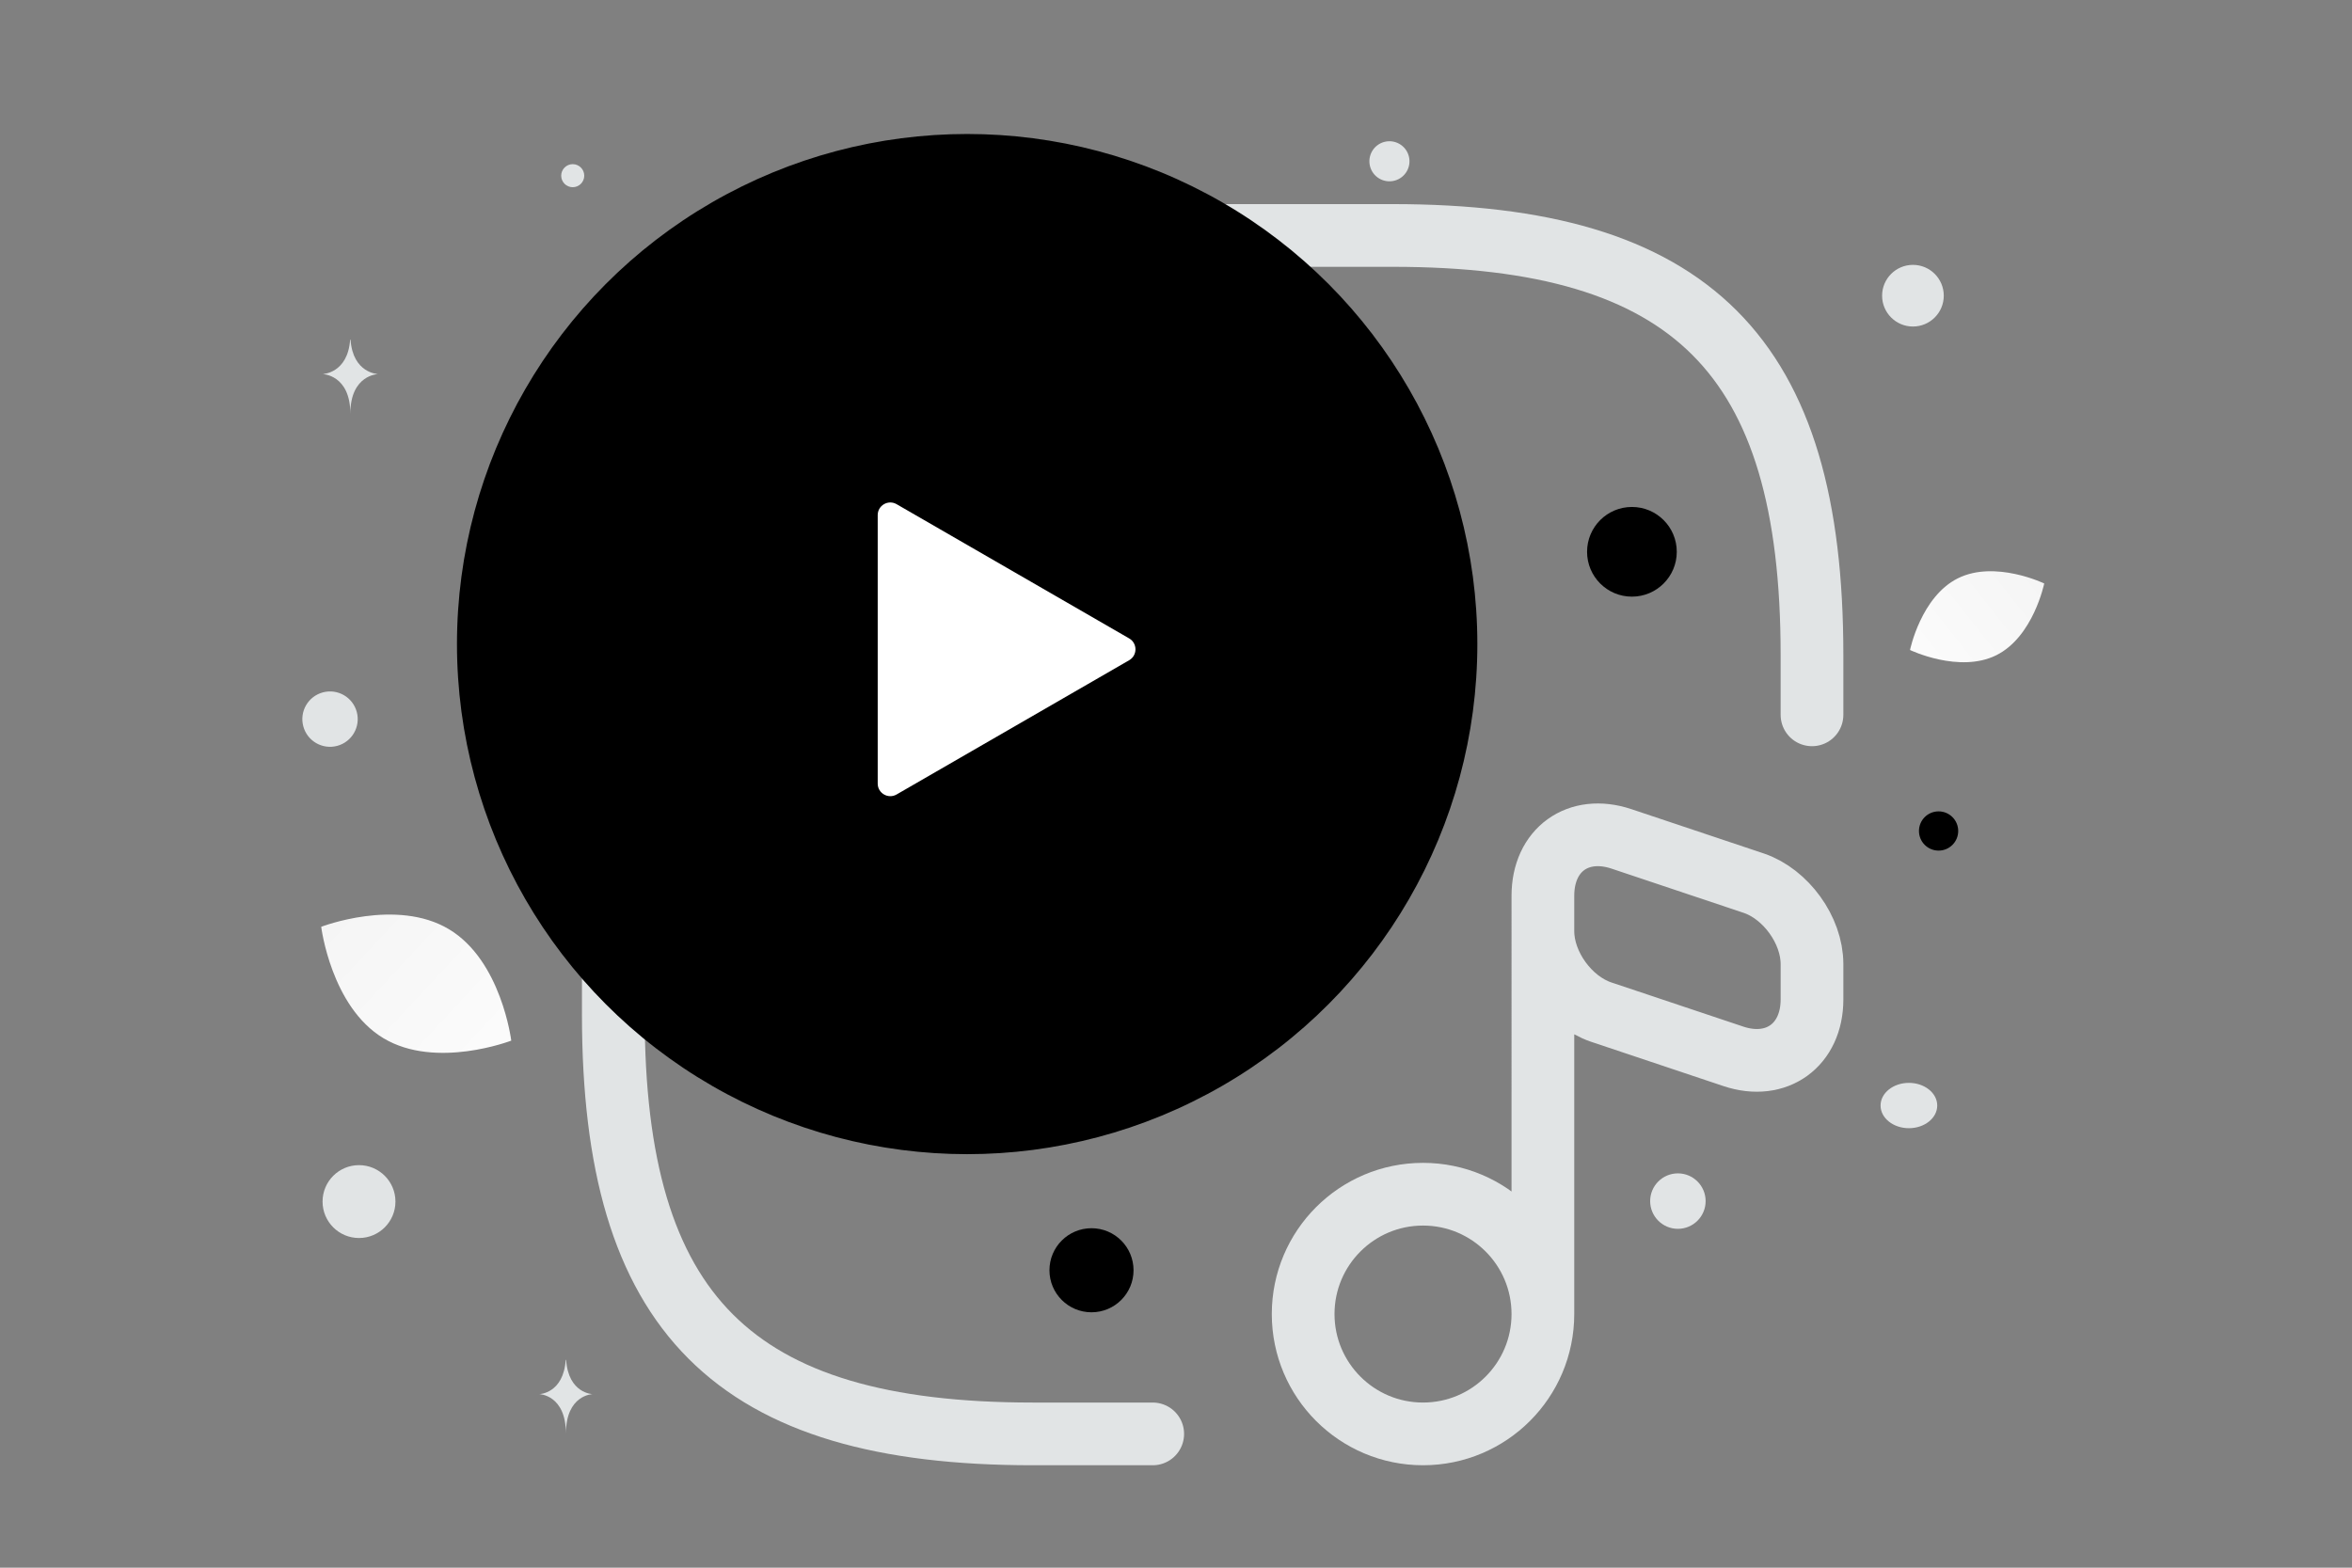 <svg width="900" height="600" viewBox="0 0 900 600" fill="none" xmlns="http://www.w3.org/2000/svg"><rect x="0" y="0" width="900" height="600" fill="#808080" stroke="none"/><path fill="transparent" d="M0 0h900v600H0z"/><path d="M693.364 273.589v-22.934c0-114.669-45.868-160.537-160.537-160.537H395.224c-114.669 0-160.537 45.868-160.537 160.537v137.603c0 114.669 45.868 160.537 160.537 160.537h45.867" stroke="#E1E4E5" stroke-width="24" stroke-linecap="round" stroke-linejoin="round"/><path d="M544.523 548.795c25.332 0 45.868-20.535 45.868-45.868 0-25.332-20.536-45.867-45.868-45.867s-45.867 20.535-45.867 45.867c0 25.333 20.535 45.868 45.867 45.868zm45.868-45.873V342.615m30.043-21.556 50.685 16.971c12.154 4.128 22.245 17.888 22.245 30.96v13.532c0 17.43-13.531 27.291-30.044 21.787l-50.684-16.971c-12.155-4.128-22.245-17.889-22.245-30.961v-13.53c0-17.659 13.531-27.292 30.043-21.788z" stroke="#E1E4E5" stroke-width="24" stroke-linecap="round" stroke-linejoin="round"/><circle cx="370.086" cy="246.509" r="194.021" fill="#000" stroke="#000" stroke-width="2.411"/><path d="M432.077 244.339c3.215 1.856 3.215 6.497 0 8.353l-88.987 51.376c-3.214 1.856-7.233-.464-7.233-4.176V197.139c0-3.712 4.019-6.032 7.233-4.176l88.987 51.376z" fill="#fff"/><path d="M763.869 250.782c-14.177 7.032-32.993-2.01-32.993-2.01s4.182-20.441 18.366-27.463c14.177-7.033 32.986 2 32.986 2s-4.182 20.44-18.359 27.473z" fill="url(#a)"/><path d="M146.756 397.369c20.077 12.033 48.879.909 48.879.909s-3.766-30.627-23.854-42.645c-20.076-12.033-48.867-.923-48.867-.923s3.766 30.627 23.842 42.659z" fill="url(#b)"/><circle cx="624.459" cy="211.191" r="17.163" transform="rotate(180 624.459 211.191)" fill="#000"/><circle cx="209.154" cy="248.496" r="14.128" transform="rotate(180 209.154 248.496)" fill="#000"/><circle r="16.09" transform="matrix(-1 0 0 1 417.664 486.164)" fill="#000"/><circle r="7.509" transform="matrix(-1 0 0 1 741.807 318.044)" fill="#000"/><circle r="9.654" transform="matrix(-1 0 0 1 584.336 484.213)" fill="#E1E4E5"/><circle r="13.945" transform="matrix(-1 0 0 1 137.373 459.878)" fill="#E1E4E5"/><circle r="10.613" transform="matrix(-1 0 0 1 642.05 459.696)" fill="#E1E4E5"/><circle r="11.799" transform="matrix(-1 0 0 1 731.992 113.172)" fill="#E1E4E5"/><circle r="10.596" transform="scale(1 -1) rotate(-75 -116.2 -219.905)" fill="#E1E4E5"/><circle r="4.41" transform="matrix(-1 0 0 1 219.154 67.239)" fill="#E1E4E5"/><ellipse rx="10.843" ry="8.674" transform="matrix(-1 0 0 1 730.446 423.12)" fill="#E1E4E5"/><circle r="7.67" transform="scale(1 -1) rotate(-75 225.614 -377.308)" fill="#E1E4E5"/><path d="M133.977 130.003h.155c.914 12.96 10.552 13.159 10.552 13.159s-10.627.208-10.627 15.182c0-14.974-10.628-15.182-10.628-15.182s9.634-.199 10.548-13.159zm82.498 390.453h.149c.878 12.921 10.131 13.119 10.131 13.119s-10.204.207-10.204 15.137c0-14.93-10.203-15.137-10.203-15.137s9.249-.198 10.127-13.119z" fill="#E1E4E5"/><defs><linearGradient id="a" x1="709.428" y1="272.718" x2="826.36" y2="180.225" gradientUnits="userSpaceOnUse"><stop stop-color="#fff"/><stop offset="1" stop-color="#EEE"/></linearGradient><linearGradient id="b" x1="224.446" y1="436.101" x2="62.906" y2="286.009" gradientUnits="userSpaceOnUse"><stop stop-color="#fff"/><stop offset="1" stop-color="#EEE"/></linearGradient></defs></svg>